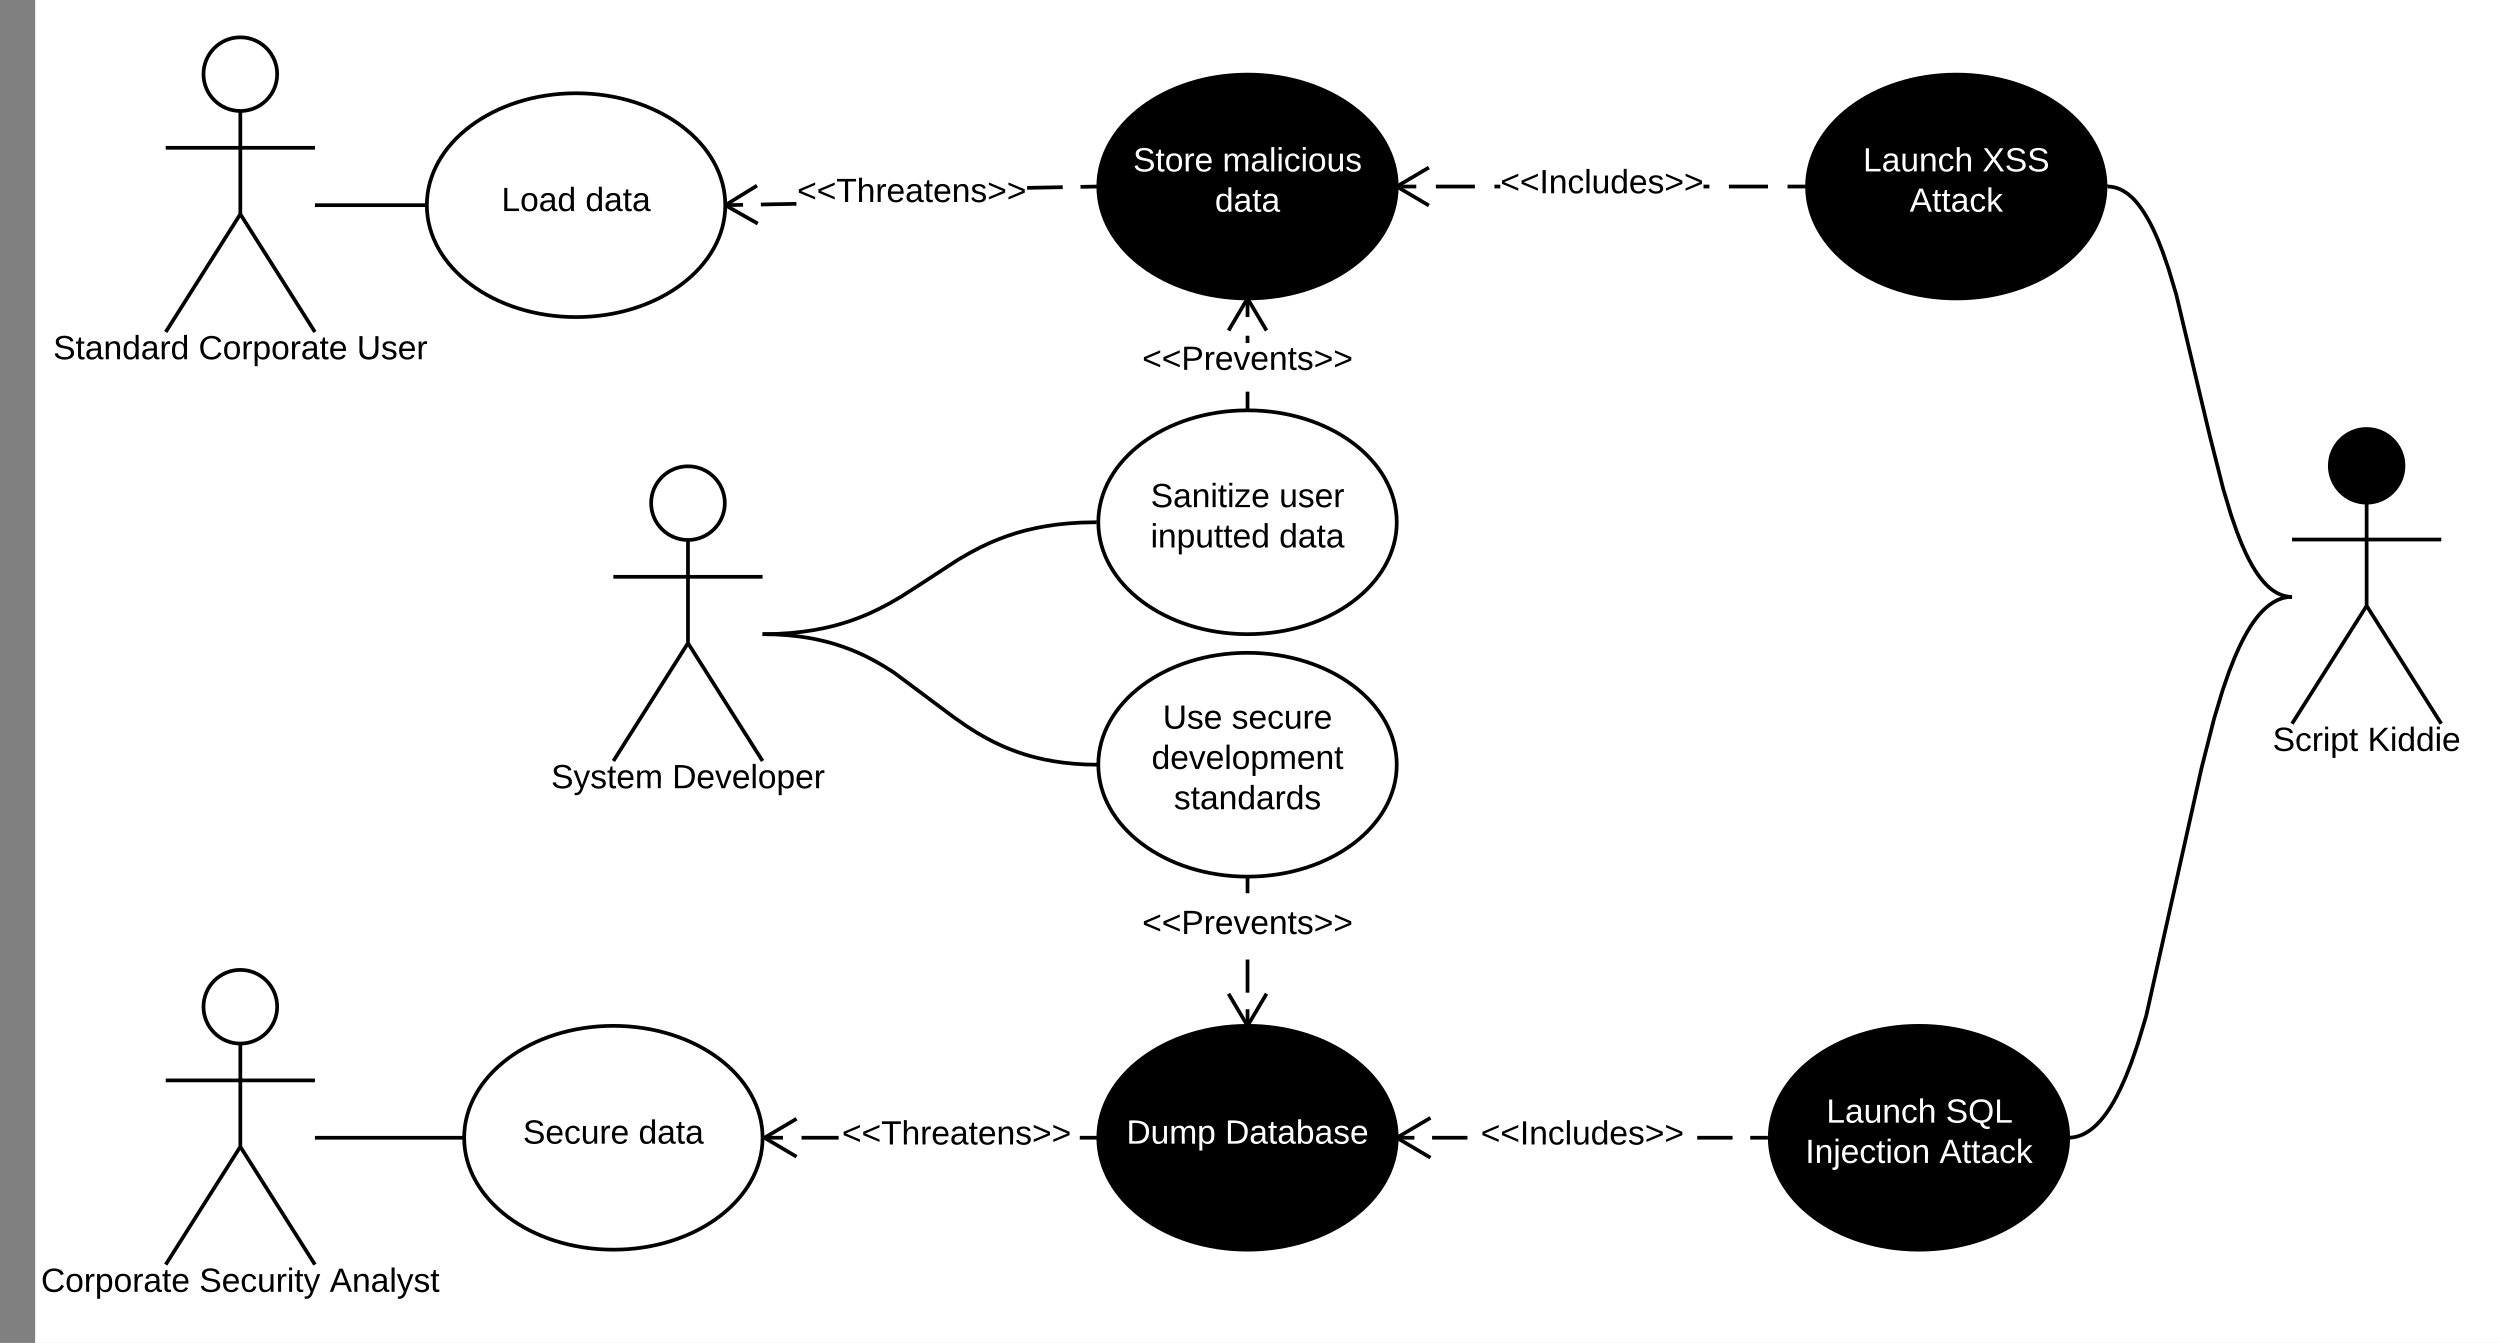 <svg xmlns="http://www.w3.org/2000/svg" xmlns:xlink="http://www.w3.org/1999/xlink" xmlns:lucid="lucid" width="1340.35" height="720"><rect width="100%" height="100%" fill="#808080" stroke="none"/><g transform="translate(18.85 -80)" lucid:page-tab-id="N0xC4XDLnFUw"><path d="M0 0h1360v1760H0z" fill="#fff"/><path d="M129.75 119.75c0 10.9-8.84 19.75-19.75 19.75-10.9 0-19.75-8.84-19.75-19.75 0-10.9 8.84-19.75 19.75-19.75 10.9 0 19.75 8.84 19.75 19.75z" stroke="#000" stroke-width="2" fill="#fff"/><path d="M70 100h80v158H70z" fill="none"/><path d="M110 139.5v55.3l40 63.2m-40-63.2L70 258m0-98.75h80" stroke="#000" stroke-width="2" fill="none"/><use xlink:href="#a" transform="matrix(1,0,0,1,-10,258) translate(19.65 14.6)"/><use xlink:href="#b" transform="matrix(1,0,0,1,-10,258) translate(97.6 14.6)"/><use xlink:href="#c" transform="matrix(1,0,0,1,-10,258) translate(182.45 14.6)"/><path d="M370 190c0 33.14-35.82 60-80 60s-80-26.86-80-60 35.82-60 80-60 80 26.86 80 60z" stroke="#000" stroke-width="2" fill="#fff"/><use xlink:href="#d" transform="matrix(1,0,0,1,210,130) translate(40.005 63.15)"/><use xlink:href="#e" transform="matrix(1,0,0,1,210,130) translate(85.005 63.15)"/><path d="M150 190h60" stroke="#000" stroke-width="2" fill="none"/><path d="M150 191v-2zM210 190v.38l.03.62H210v-2h.03z"/><path d="M1269.75 329.75c0 10.9-8.84 19.75-19.75 19.75-10.9 0-19.75-8.84-19.75-19.75 0-10.9 8.84-19.75 19.75-19.75 10.9 0 19.75 8.84 19.75 19.75z" stroke="#000" stroke-width="2"/><path d="M1210 310h80v158h-80z" fill="none"/><path d="M1250 349.5v55.3l40 63.2m-40-63.2l-40 63.2m0-98.75h80" stroke="#000" stroke-width="2" fill="none"/><use xlink:href="#f" transform="matrix(1,0,0,1,1130,468) translate(69.6 14.6)"/><use xlink:href="#g" transform="matrix(1,0,0,1,1130,468) translate(120.5 14.6)"/><path d="M730 180c0 33.14-35.82 60-80 60s-80-26.86-80-60 35.82-60 80-60 80 26.86 80 60z" stroke="#000" stroke-width="2"/><use xlink:href="#h" transform="matrix(1,0,0,1,570,120) translate(18.63 51.9)"/><use xlink:href="#i" transform="matrix(1,0,0,1,570,120) translate(66.58 51.9)"/><use xlink:href="#j" transform="matrix(1,0,0,1,570,120) translate(62.505 73.5)"/><path d="M1110 180c0 33.14-35.82 60-80 60s-80-26.86-80-60 35.82-60 80-60 80 26.86 80 60z" stroke="#000" stroke-width="2"/><use xlink:href="#k" transform="matrix(1,0,0,1,950,120) translate(30.005 51.9)"/><use xlink:href="#l" transform="matrix(1,0,0,1,950,120) translate(94.005 51.9)"/><use xlink:href="#m" transform="matrix(1,0,0,1,950,120) translate(55.005 73.5)"/><path d="M1210 400h-.7l-.68-.06-.67-.07-.67-.1-.67-.13-.66-.15-.67-.2-.67-.22-.68-.25-.7-.3-.7-.32-.7-.37-.75-.42-.76-.48-.78-.54-.8-.62-.87-.7-.9-.82-.94-.92-1-1.07-1.06-1.24-1.15-1.44-1.25-1.7-1.36-2.06-1.5-2.47-1.67-3.04-1.88-3.8-2.17-4.9-2.56-6.48-3.14-9.07-4.18-13.93-7.24-28.6-17.96-75.64-4.18-13.93-3.14-9.07-2.56-6.5-2.17-4.87-1.88-3.8-1.67-3.03-1.5-2.47-1.35-2.05-1.24-1.7-1.14-1.46-1.07-1.25-1-1.07-.96-.92-.9-.8-.85-.72-.82-.62-.8-.54-.75-.5-.74-.4-.72-.4-.7-.32-.7-.3-.68-.24-.67-.22-.67-.2-.67-.14-.68-.13-.67-.1-.67-.07-.68-.05h-.7" stroke="#000" stroke-width="2" fill="none"/><path d="M1210 401.1l-.4-.2.4-.9zM1111.4 179.1l-.8 1.8-.62-.26.02-.64v-.38l-.05-1.2zM950 181h-10.48v-2H950zm-20.96 0H908.1v-2h20.94zm-143.52 0h-3.14v-2h3.14zm-13.62 0h-20.95v-2h20.95zm-31.42 0H730v-2h10.48zm157.14 0h-3.15v-2h3.15zM950.03 181l-.03-.62V179z"/><path d="M747.72 170.68L731.96 180l15.76 9.32-1 1.72-16.76-9.9.04-1.14v-.38l-.03-.76 16.74-9.9z"/><use xlink:href="#n" transform="matrix(1,0,0,1,785.523,169.2) translate(0 14.4)"/><path d="M379.56 190.82l-9.54.18-.04-2 9.54-.18zm28.6-.54l-19.07.36-.04-2 19.07-.36zm142.78-8.92l-19.08.36-.03-2 19.07-.36zm19.08-.36l-9.54.18-.04-2 9.54-.18z"/><path d="M570.03 181l-.02-.5zm-.03-1v.2l-.02-1.2zM387.55 180.35l-15.6 9.6L387.9 199l-1 1.75-16.94-9.6.04-1.13v-.38l-.03-.78 16.52-10.2z"/><use xlink:href="#o" transform="matrix(1,0,0,1,408.527,173.907) translate(0 14.4)"/><path d="M369.75 349.75c0 10.9-8.84 19.75-19.75 19.75-10.9 0-19.75-8.84-19.75-19.75 0-10.9 8.84-19.75 19.75-19.75 10.9 0 19.75 8.84 19.75 19.75z" stroke="#000" stroke-width="2" fill="#fff"/><path d="M310 330h80v158h-80z" fill="none"/><path d="M350 369.5v55.3l40 63.2m-40-63.2L310 488m0-98.75h80" stroke="#000" stroke-width="2" fill="none"/><use xlink:href="#p" transform="matrix(1,0,0,1,230,488) translate(46.6 14.6)"/><use xlink:href="#q" transform="matrix(1,0,0,1,230,488) translate(111.55 14.6)"/><path d="M730 360c0 33.14-35.82 60-80 60s-80-26.86-80-60 35.82-60 80-60 80 26.86 80 60z" stroke="#000" stroke-width="2" fill="#fff"/><use xlink:href="#r" transform="matrix(1,0,0,1,570,300) translate(28.08 51.9)"/><use xlink:href="#s" transform="matrix(1,0,0,1,570,300) translate(96.98 51.9)"/><use xlink:href="#t" transform="matrix(1,0,0,1,570,300) translate(28.03 73.5)"/><use xlink:href="#e" transform="matrix(1,0,0,1,570,300) translate(96.98 73.5)"/><path d="M390 420l7.9-.16 7.08-.45 6.43-.68 5.9-.87 5.5-1.05 5.2-1.2 4.96-1.4 4.8-1.56 4.76-1.77 4.8-2 4.97-2.36 5.4-2.82 6.42-3.7L475 393l19.88-12.97 6.42-3.7 5.4-2.84 4.98-2.36 4.8-2 4.75-1.78 4.8-1.56 4.97-1.4 5.2-1.2 5.5-1.05 5.9-.87 6.42-.67 7.07-.44 7.9-.16" stroke="#000" stroke-width="2" fill="none"/><path d="M390.04 421H390v-1.07zM570 360v.38l.02.58-.98.04-.08-2 1.07-.04zM651 300h-2v-10h2zm0-36.1h-2V260h2zm0-13.9h-2v-10h2zM651 300.03l-.95-.03h.95zm-.95-.03h-.95.9z"/><path d="M650 240h1.15l9.9 16.7-1.73 1.02-9.32-15.76-9.32 15.76-1.72-1 9.9-16.76z"/><use xlink:href="#u" transform="matrix(1,0,0,1,593.525,263.89) translate(0 14.4)"/><path d="M129.75 619.75c0 10.9-8.84 19.75-19.75 19.75-10.9 0-19.75-8.84-19.75-19.75 0-10.9 8.84-19.75 19.75-19.75 10.9 0 19.75 8.84 19.75 19.75z" stroke="#000" stroke-width="2" fill="#fff"/><path d="M70 600h80v158H70z" fill="none"/><path d="M110 639.5v55.3l40 63.2m-40-63.2L70 758m0-98.75h80" stroke="#000" stroke-width="2" fill="none"/><use xlink:href="#v" transform="matrix(1,0,0,1,-10,758) translate(13.15 14.6)"/><use xlink:href="#w" transform="matrix(1,0,0,1,-10,758) translate(98 14.6)"/><use xlink:href="#x" transform="matrix(1,0,0,1,-10,758) translate(167.9 14.6)"/><path d="M390 690c0 33.14-35.82 60-80 60s-80-26.86-80-60 35.82-60 80-60 80 26.86 80 60z" stroke="#000" stroke-width="2" fill="#fff"/><use xlink:href="#y" transform="matrix(1,0,0,1,230,630) translate(31.53 63.15)"/><use xlink:href="#e" transform="matrix(1,0,0,1,230,630) translate(93.48 63.15)"/><path d="M150 690h80" stroke="#000" stroke-width="2" fill="none"/><path d="M150 691v-2zM230 690v.38l.03.62H230v-2h.03z"/><path d="M1090 690c0 33.14-35.82 60-80 60s-80-26.86-80-60 35.82-60 80-60 80 26.86 80 60z" stroke="#000" stroke-width="2"/><use xlink:href="#k" transform="matrix(1,0,0,1,930,630) translate(30.33 51.9)"/><use xlink:href="#z" transform="matrix(1,0,0,1,930,630) translate(94.33 51.9)"/><use xlink:href="#A" transform="matrix(1,0,0,1,930,630) translate(19.055 73.5)"/><use xlink:href="#m" transform="matrix(1,0,0,1,930,630) translate(90.955 73.5)"/><path d="M1210 400l-.78.02-.76.04-.75.08-.75.1-.74.16-.74.17-.76.2-.76.26-.76.3-.78.3-.8.4-.8.4-.85.5-.86.55-.9.62-.93.7-.98.8-1.03.93-1.08 1.06-1.16 1.2-1.22 1.43-1.32 1.67-1.43 1.96-1.56 2.35-1.7 2.86-1.92 3.5-2.17 4.37-2.48 5.6-2.92 7.4-3.54 10.22-4.56 15.17-6.72 26.47-29.68 132.88-4.56 15.17-3.54 10.22-2.92 7.4-2.5 5.6-2.16 4.38-1.9 3.5-1.73 2.84-1.57 2.34-1.43 1.96-1.32 1.67-1.22 1.42-1.15 1.2-1.07 1.07-1.02.92-.97.8-.93.7-.9.62-.85.55-.84.5-.8.4-.8.4-.78.3-.76.3-.76.25-.76.2-.75.18-.75.15-.76.1-.76.1-.76.03-.78.02" stroke="#000" stroke-width="2" fill="none"/><path d="M1210 400l-.38-.93.38-.15zM1090.38 690.93l-.4.16.02-1.1z"/><path d="M730 690c0 33.14-35.82 60-80 60s-80-26.86-80-60 35.82-60 80-60 80 26.86 80 60z" stroke="#000" stroke-width="2"/><use xlink:href="#B" transform="matrix(1,0,0,1,570,630) translate(15.08 63.15)"/><use xlink:href="#C" transform="matrix(1,0,0,1,570,630) translate(67.98 63.15)"/><path d="M739.48 691H730v-2h9.48zm28.42 0h-18.95v-2h18.95zm142.15 0H891.1v-2h18.95zm18.95 0h-9.48v-2H929z"/><path d="M748.58 680.17L731.96 690l16.62 9.83-1 1.72-17.62-10.4.04-1.15v-.38l-.03-.76 17.6-10.4zM930 690v.38l.03.62H929v-2h1.03z"/><g><use xlink:href="#n" transform="matrix(1,0,0,1,775.025,679.2) translate(0 14.4)"/></g><path d="M570 691h-9.94v-2H570zm-139.22 0h-19.9v-2h19.9zm-29.84 0H391v-2h9.94zM570.03 691l-.03-.62V689z"/><path d="M408.72 680.68L392.96 690l15.76 9.32-1 1.72-17.74-10.48.02-.56V689.42l17.7-10.46z"/><g><use xlink:href="#o" transform="matrix(1,0,0,1,432.55,679.2) translate(0 14.4)"/></g><path d="M730 490c0 33.14-35.82 60-80 60s-80-26.86-80-60 35.82-60 80-60 80 26.86 80 60z" stroke="#000" stroke-width="2" fill="#fff"/><g><use xlink:href="#D" transform="matrix(1,0,0,1,570,430) translate(34.555 40.65)"/><use xlink:href="#E" transform="matrix(1,0,0,1,570,430) translate(71.505 40.65)"/><use xlink:href="#F" transform="matrix(1,0,0,1,570,430) translate(28.555 62.25)"/><use xlink:href="#G" transform="matrix(1,0,0,1,570,430) translate(40.53 83.85)"/></g><path d="M651 630h-2v-8.9h2zm0-17.78h-2v-17.78h2zm0-53.33h-2V550h2zM650 550h-1 1.9z"/><path d="M661.04 613.3l-9.9 16.74L650 630h-1.15l-9.9-16.7 1.73-1.02 9.32 15.76 9.32-15.76z"/><g><use xlink:href="#u" transform="matrix(1,0,0,1,593.525,566.359) translate(0 14.4)"/></g><path d="M570 490l-6.9-.14-6.28-.4-5.76-.6-5.35-.8-5-.94-4.76-1.12-4.55-1.27-4.4-1.43-4.33-1.6-4.28-1.8-4.35-2.05-4.47-2.34-4.78-2.75-5.38-3.42-6.82-4.75-32.02-23.9-5.38-3.43-4.78-2.76-4.47-2.35-4.34-2.04-4.27-1.8-4.32-1.6-4.4-1.43-4.54-1.27-4.75-1.12-5-.95-5.36-.8-5.76-.6-6.27-.4-6.9-.13" stroke="#000" stroke-width="2" fill="none"/><path d="M570 490v.38l.03.62h-.08l.05-1.16zM390.05 419l-.05 1v-1z"/><defs><path d="M185-189c-5-48-123-54-124 2 14 75 158 14 163 119 3 78-121 87-175 55-17-10-28-26-33-46l33-7c5 56 141 63 141-1 0-78-155-14-162-118-5-82 145-84 179-34 5 7 8 16 11 25" id="H"/><path d="M59-47c-2 24 18 29 38 22v24C64 9 27 4 27-40v-127H5v-23h24l9-43h21v43h35v23H59v120" id="I"/><path d="M141-36C126-15 110 5 73 4 37 3 15-17 15-53c-1-64 63-63 125-63 3-35-9-54-41-54-24 1-41 7-42 31l-33-3c5-37 33-52 76-52 45 0 72 20 72 64v82c-1 20 7 32 28 27v20c-31 9-61-2-59-35zM48-53c0 20 12 33 32 33 41-3 63-29 60-74-43 2-92-5-92 41" id="J"/><path d="M117-194c89-4 53 116 60 194h-32v-121c0-31-8-49-39-48C34-167 62-67 57 0H25l-1-190h30c1 10-1 24 2 32 11-22 29-35 61-36" id="K"/><path d="M85-194c31 0 48 13 60 33l-1-100h32l1 261h-30c-2-10 0-23-3-31C134-8 116 4 85 4 32 4 16-35 15-94c0-66 23-100 70-100zm9 24c-40 0-46 34-46 75 0 40 6 74 45 74 42 0 51-32 51-76 0-42-9-74-50-73" id="L"/><path d="M114-163C36-179 61-72 57 0H25l-1-190h30c1 12-1 29 2 39 6-27 23-49 58-41v29" id="M"/><g id="a"><use transform="matrix(0.05,0,0,0.05,0,0)" xlink:href="#H"/><use transform="matrix(0.05,0,0,0.05,12,0)" xlink:href="#I"/><use transform="matrix(0.05,0,0,0.05,17,0)" xlink:href="#J"/><use transform="matrix(0.05,0,0,0.05,27,0)" xlink:href="#K"/><use transform="matrix(0.05,0,0,0.05,37,0)" xlink:href="#L"/><use transform="matrix(0.05,0,0,0.05,47,0)" xlink:href="#J"/><use transform="matrix(0.05,0,0,0.05,57,0)" xlink:href="#M"/><use transform="matrix(0.05,0,0,0.05,62.95,0)" xlink:href="#L"/></g><path d="M212-179c-10-28-35-45-73-45-59 0-87 40-87 99 0 60 29 101 89 101 43 0 62-24 78-52l27 14C228-24 195 4 139 4 59 4 22-46 18-125c-6-104 99-153 187-111 19 9 31 26 39 46" id="N"/><path d="M100-194c62-1 85 37 85 99 1 63-27 99-86 99S16-35 15-95c0-66 28-99 85-99zM99-20c44 1 53-31 53-75 0-43-8-75-51-75s-53 32-53 75 10 74 51 75" id="O"/><path d="M115-194c55 1 70 41 70 98S169 2 115 4C84 4 66-9 55-30l1 105H24l-1-265h31l2 30c10-21 28-34 59-34zm-8 174c40 0 45-34 45-75s-6-73-45-74c-42 0-51 32-51 76 0 43 10 73 51 73" id="P"/><path d="M100-194c63 0 86 42 84 106H49c0 40 14 67 53 68 26 1 43-12 49-29l28 8c-11 28-37 45-77 45C44 4 14-33 15-96c1-61 26-98 85-98zm52 81c6-60-76-77-97-28-3 7-6 17-6 28h103" id="Q"/><g id="b"><use transform="matrix(0.05,0,0,0.05,0,0)" xlink:href="#N"/><use transform="matrix(0.05,0,0,0.05,12.95,0)" xlink:href="#O"/><use transform="matrix(0.05,0,0,0.05,22.95,0)" xlink:href="#M"/><use transform="matrix(0.05,0,0,0.05,28.9,0)" xlink:href="#P"/><use transform="matrix(0.05,0,0,0.05,38.9,0)" xlink:href="#O"/><use transform="matrix(0.05,0,0,0.05,48.9,0)" xlink:href="#M"/><use transform="matrix(0.05,0,0,0.05,54.85,0)" xlink:href="#J"/><use transform="matrix(0.05,0,0,0.05,64.85,0)" xlink:href="#I"/><use transform="matrix(0.05,0,0,0.05,69.85,0)" xlink:href="#Q"/></g><path d="M232-93c-1 65-40 97-104 97C67 4 28-28 28-90v-158h33c8 89-33 224 67 224 102 0 64-133 71-224h33v155" id="R"/><path d="M135-143c-3-34-86-38-87 0 15 53 115 12 119 90S17 21 10-45l28-5c4 36 97 45 98 0-10-56-113-15-118-90-4-57 82-63 122-42 12 7 21 19 24 35" id="S"/><g id="c"><use transform="matrix(0.05,0,0,0.05,0,0)" xlink:href="#R"/><use transform="matrix(0.05,0,0,0.05,12.95,0)" xlink:href="#S"/><use transform="matrix(0.05,0,0,0.05,21.95,0)" xlink:href="#Q"/><use transform="matrix(0.05,0,0,0.05,31.95,0)" xlink:href="#M"/></g><path d="M30 0v-248h33v221h125V0H30" id="T"/><g id="d"><use transform="matrix(0.05,0,0,0.05,0,0)" xlink:href="#T"/><use transform="matrix(0.05,0,0,0.05,10,0)" xlink:href="#O"/><use transform="matrix(0.05,0,0,0.05,20,0)" xlink:href="#J"/><use transform="matrix(0.05,0,0,0.05,30,0)" xlink:href="#L"/></g><g id="e"><use transform="matrix(0.05,0,0,0.05,0,0)" xlink:href="#L"/><use transform="matrix(0.05,0,0,0.05,10,0)" xlink:href="#J"/><use transform="matrix(0.05,0,0,0.05,20,0)" xlink:href="#I"/><use transform="matrix(0.05,0,0,0.05,25,0)" xlink:href="#J"/></g><path d="M96-169c-40 0-48 33-48 73s9 75 48 75c24 0 41-14 43-38l32 2c-6 37-31 61-74 61-59 0-76-41-82-99-10-93 101-131 147-64 4 7 5 14 7 22l-32 3c-4-21-16-35-41-35" id="U"/><path d="M24-231v-30h32v30H24zM24 0v-190h32V0H24" id="V"/><g id="f"><use transform="matrix(0.05,0,0,0.05,0,0)" xlink:href="#H"/><use transform="matrix(0.05,0,0,0.05,12,0)" xlink:href="#U"/><use transform="matrix(0.05,0,0,0.05,21,0)" xlink:href="#M"/><use transform="matrix(0.05,0,0,0.05,26.95,0)" xlink:href="#V"/><use transform="matrix(0.05,0,0,0.05,30.9,0)" xlink:href="#P"/><use transform="matrix(0.05,0,0,0.05,40.9,0)" xlink:href="#I"/></g><path d="M194 0L95-120 63-95V0H30v-248h33v124l119-124h40L117-140 236 0h-42" id="W"/><g id="g"><use transform="matrix(0.05,0,0,0.05,0,0)" xlink:href="#W"/><use transform="matrix(0.05,0,0,0.05,12,0)" xlink:href="#V"/><use transform="matrix(0.05,0,0,0.05,15.95,0)" xlink:href="#L"/><use transform="matrix(0.05,0,0,0.05,25.95,0)" xlink:href="#L"/><use transform="matrix(0.05,0,0,0.05,35.95,0)" xlink:href="#V"/><use transform="matrix(0.05,0,0,0.05,39.9,0)" xlink:href="#Q"/></g><path fill="#fff" d="M185-189c-5-48-123-54-124 2 14 75 158 14 163 119 3 78-121 87-175 55-17-10-28-26-33-46l33-7c5 56 141 63 141-1 0-78-155-14-162-118-5-82 145-84 179-34 5 7 8 16 11 25" id="X"/><path fill="#fff" d="M59-47c-2 24 18 29 38 22v24C64 9 27 4 27-40v-127H5v-23h24l9-43h21v43h35v23H59v120" id="Y"/><path fill="#fff" d="M100-194c62-1 85 37 85 99 1 63-27 99-86 99S16-35 15-95c0-66 28-99 85-99zM99-20c44 1 53-31 53-75 0-43-8-75-51-75s-53 32-53 75 10 74 51 75" id="Z"/><path fill="#fff" d="M114-163C36-179 61-72 57 0H25l-1-190h30c1 12-1 29 2 39 6-27 23-49 58-41v29" id="aa"/><path fill="#fff" d="M100-194c63 0 86 42 84 106H49c0 40 14 67 53 68 26 1 43-12 49-29l28 8c-11 28-37 45-77 45C44 4 14-33 15-96c1-61 26-98 85-98zm52 81c6-60-76-77-97-28-3 7-6 17-6 28h103" id="ab"/><g id="h"><use transform="matrix(0.05,0,0,0.05,0,0)" xlink:href="#X"/><use transform="matrix(0.05,0,0,0.05,12,0)" xlink:href="#Y"/><use transform="matrix(0.05,0,0,0.05,17,0)" xlink:href="#Z"/><use transform="matrix(0.05,0,0,0.05,27,0)" xlink:href="#aa"/><use transform="matrix(0.05,0,0,0.05,32.95,0)" xlink:href="#ab"/></g><path fill="#fff" d="M210-169c-67 3-38 105-44 169h-31v-121c0-29-5-50-35-48C34-165 62-65 56 0H25l-1-190h30c1 10-1 24 2 32 10-44 99-50 107 0 11-21 27-35 58-36 85-2 47 119 55 194h-31v-121c0-29-5-49-35-48" id="ac"/><path fill="#fff" d="M141-36C126-15 110 5 73 4 37 3 15-17 15-53c-1-64 63-63 125-63 3-35-9-54-41-54-24 1-41 7-42 31l-33-3c5-37 33-52 76-52 45 0 72 20 72 64v82c-1 20 7 32 28 27v20c-31 9-61-2-59-35zM48-53c0 20 12 33 32 33 41-3 63-29 60-74-43 2-92-5-92 41" id="ad"/><path fill="#fff" d="M24 0v-261h32V0H24" id="ae"/><path fill="#fff" d="M24-231v-30h32v30H24zM24 0v-190h32V0H24" id="af"/><path fill="#fff" d="M96-169c-40 0-48 33-48 73s9 75 48 75c24 0 41-14 43-38l32 2c-6 37-31 61-74 61-59 0-76-41-82-99-10-93 101-131 147-64 4 7 5 14 7 22l-32 3c-4-21-16-35-41-35" id="ag"/><path fill="#fff" d="M84 4C-5 8 30-112 23-190h32v120c0 31 7 50 39 49 72-2 45-101 50-169h31l1 190h-30c-1-10 1-25-2-33-11 22-28 36-60 37" id="ah"/><path fill="#fff" d="M135-143c-3-34-86-38-87 0 15 53 115 12 119 90S17 21 10-45l28-5c4 36 97 45 98 0-10-56-113-15-118-90-4-57 82-63 122-42 12 7 21 19 24 35" id="ai"/><g id="i"><use transform="matrix(0.05,0,0,0.05,0,0)" xlink:href="#ac"/><use transform="matrix(0.05,0,0,0.05,14.95,0)" xlink:href="#ad"/><use transform="matrix(0.05,0,0,0.05,24.95,0)" xlink:href="#ae"/><use transform="matrix(0.05,0,0,0.05,28.9,0)" xlink:href="#af"/><use transform="matrix(0.05,0,0,0.05,32.85,0)" xlink:href="#ag"/><use transform="matrix(0.05,0,0,0.05,41.85,0)" xlink:href="#af"/><use transform="matrix(0.05,0,0,0.05,45.8,0)" xlink:href="#Z"/><use transform="matrix(0.05,0,0,0.05,55.8,0)" xlink:href="#ah"/><use transform="matrix(0.05,0,0,0.05,65.8,0)" xlink:href="#ai"/></g><path fill="#fff" d="M85-194c31 0 48 13 60 33l-1-100h32l1 261h-30c-2-10 0-23-3-31C134-8 116 4 85 4 32 4 16-35 15-94c0-66 23-100 70-100zm9 24c-40 0-46 34-46 75 0 40 6 74 45 74 42 0 51-32 51-76 0-42-9-74-50-73" id="aj"/><g id="j"><use transform="matrix(0.05,0,0,0.05,0,0)" xlink:href="#aj"/><use transform="matrix(0.05,0,0,0.05,10,0)" xlink:href="#ad"/><use transform="matrix(0.05,0,0,0.05,20,0)" xlink:href="#Y"/><use transform="matrix(0.05,0,0,0.05,25,0)" xlink:href="#ad"/></g><path fill="#fff" d="M30 0v-248h33v221h125V0H30" id="ak"/><path fill="#fff" d="M117-194c89-4 53 116 60 194h-32v-121c0-31-8-49-39-48C34-167 62-67 57 0H25l-1-190h30c1 10-1 24 2 32 11-22 29-35 61-36" id="al"/><path fill="#fff" d="M106-169C34-169 62-67 57 0H25v-261h32l-1 103c12-21 28-36 61-36 89 0 53 116 60 194h-32v-121c2-32-8-49-39-48" id="am"/><g id="k"><use transform="matrix(0.05,0,0,0.05,0,0)" xlink:href="#ak"/><use transform="matrix(0.05,0,0,0.05,10,0)" xlink:href="#ad"/><use transform="matrix(0.05,0,0,0.05,20,0)" xlink:href="#ah"/><use transform="matrix(0.05,0,0,0.05,30,0)" xlink:href="#al"/><use transform="matrix(0.05,0,0,0.05,40,0)" xlink:href="#ag"/><use transform="matrix(0.05,0,0,0.05,49,0)" xlink:href="#am"/></g><path fill="#fff" d="M195 0l-74-108L45 0H8l94-129-87-119h37l69 98 67-98h37l-84 118L233 0h-38" id="an"/><g id="l"><use transform="matrix(0.05,0,0,0.05,0,0)" xlink:href="#an"/><use transform="matrix(0.05,0,0,0.05,12,0)" xlink:href="#X"/><use transform="matrix(0.05,0,0,0.05,24,0)" xlink:href="#X"/></g><path fill="#fff" d="M205 0l-28-72H64L36 0H1l101-248h38L239 0h-34zm-38-99l-47-123c-12 45-31 82-46 123h93" id="ao"/><path fill="#fff" d="M143 0L79-87 56-68V0H24v-261h32v163l83-92h37l-77 82L181 0h-38" id="ap"/><g id="m"><use transform="matrix(0.05,0,0,0.05,0,0)" xlink:href="#ao"/><use transform="matrix(0.05,0,0,0.05,12,0)" xlink:href="#Y"/><use transform="matrix(0.05,0,0,0.05,17,0)" xlink:href="#Y"/><use transform="matrix(0.05,0,0,0.05,22,0)" xlink:href="#ad"/><use transform="matrix(0.05,0,0,0.05,32,0)" xlink:href="#ag"/><use transform="matrix(0.05,0,0,0.05,41,0)" xlink:href="#ap"/></g><path d="M18-100v-36l175-74v27L42-118l151 64v27" id="aq"/><path d="M33 0v-248h34V0H33" id="ar"/><path d="M24 0v-261h32V0H24" id="as"/><path d="M84 4C-5 8 30-112 23-190h32v120c0 31 7 50 39 49 72-2 45-101 50-169h31l1 190h-30c-1-10 1-25-2-33-11 22-28 36-60 37" id="at"/><path d="M18-27v-27l151-64-151-65v-27l175 74v36" id="au"/><g id="n"><use transform="matrix(0.05,0,0,0.05,0,0)" xlink:href="#aq"/><use transform="matrix(0.05,0,0,0.05,10.5,0)" xlink:href="#aq"/><use transform="matrix(0.05,0,0,0.05,21,0)" xlink:href="#ar"/><use transform="matrix(0.05,0,0,0.05,26,0)" xlink:href="#K"/><use transform="matrix(0.05,0,0,0.05,36,0)" xlink:href="#U"/><use transform="matrix(0.05,0,0,0.05,45,0)" xlink:href="#as"/><use transform="matrix(0.05,0,0,0.05,48.95,0)" xlink:href="#at"/><use transform="matrix(0.05,0,0,0.05,58.95,0)" xlink:href="#L"/><use transform="matrix(0.05,0,0,0.05,68.95,0)" xlink:href="#Q"/><use transform="matrix(0.05,0,0,0.05,78.95,0)" xlink:href="#S"/><use transform="matrix(0.05,0,0,0.05,87.95,0)" xlink:href="#au"/><use transform="matrix(0.05,0,0,0.05,98.45,0)" xlink:href="#au"/></g><path d="M127-220V0H93v-220H8v-28h204v28h-85" id="av"/><path d="M106-169C34-169 62-67 57 0H25v-261h32l-1 103c12-21 28-36 61-36 89 0 53 116 60 194h-32v-121c2-32-8-49-39-48" id="aw"/><g id="o"><use transform="matrix(0.05,0,0,0.05,0,0)" xlink:href="#aq"/><use transform="matrix(0.05,0,0,0.05,10.5,0)" xlink:href="#aq"/><use transform="matrix(0.05,0,0,0.05,21,0)" xlink:href="#av"/><use transform="matrix(0.05,0,0,0.05,31.95,0)" xlink:href="#aw"/><use transform="matrix(0.05,0,0,0.05,41.95,0)" xlink:href="#M"/><use transform="matrix(0.05,0,0,0.05,47.9,0)" xlink:href="#Q"/><use transform="matrix(0.05,0,0,0.05,57.9,0)" xlink:href="#J"/><use transform="matrix(0.05,0,0,0.05,67.9,0)" xlink:href="#I"/><use transform="matrix(0.05,0,0,0.05,72.9,0)" xlink:href="#Q"/><use transform="matrix(0.05,0,0,0.05,82.9,0)" xlink:href="#K"/><use transform="matrix(0.05,0,0,0.05,92.9,0)" xlink:href="#S"/><use transform="matrix(0.05,0,0,0.05,101.9,0)" xlink:href="#au"/><use transform="matrix(0.05,0,0,0.05,112.4,0)" xlink:href="#au"/></g><path d="M179-190L93 31C79 59 56 82 12 73V49c39 6 53-20 64-50L1-190h34L92-34l54-156h33" id="ax"/><path d="M210-169c-67 3-38 105-44 169h-31v-121c0-29-5-50-35-48C34-165 62-65 56 0H25l-1-190h30c1 10-1 24 2 32 10-44 99-50 107 0 11-21 27-35 58-36 85-2 47 119 55 194h-31v-121c0-29-5-49-35-48" id="ay"/><g id="p"><use transform="matrix(0.05,0,0,0.05,0,0)" xlink:href="#H"/><use transform="matrix(0.05,0,0,0.05,12,0)" xlink:href="#ax"/><use transform="matrix(0.05,0,0,0.05,21,0)" xlink:href="#S"/><use transform="matrix(0.05,0,0,0.05,30,0)" xlink:href="#I"/><use transform="matrix(0.05,0,0,0.05,35,0)" xlink:href="#Q"/><use transform="matrix(0.05,0,0,0.05,45,0)" xlink:href="#ay"/></g><path d="M30-248c118-7 216 8 213 122C240-48 200 0 122 0H30v-248zM63-27c89 8 146-16 146-99s-60-101-146-95v194" id="az"/><path d="M108 0H70L1-190h34L89-25l56-165h34" id="aA"/><g id="q"><use transform="matrix(0.05,0,0,0.05,0,0)" xlink:href="#az"/><use transform="matrix(0.05,0,0,0.05,12.95,0)" xlink:href="#Q"/><use transform="matrix(0.05,0,0,0.05,22.95,0)" xlink:href="#aA"/><use transform="matrix(0.05,0,0,0.05,31.95,0)" xlink:href="#Q"/><use transform="matrix(0.05,0,0,0.05,41.95,0)" xlink:href="#as"/><use transform="matrix(0.05,0,0,0.05,45.9,0)" xlink:href="#O"/><use transform="matrix(0.05,0,0,0.05,55.9,0)" xlink:href="#P"/><use transform="matrix(0.05,0,0,0.05,65.9,0)" xlink:href="#Q"/><use transform="matrix(0.05,0,0,0.05,75.9,0)" xlink:href="#M"/></g><path d="M9 0v-24l116-142H16v-24h144v24L44-24h123V0H9" id="aB"/><g id="r"><use transform="matrix(0.05,0,0,0.05,0,0)" xlink:href="#H"/><use transform="matrix(0.05,0,0,0.05,12,0)" xlink:href="#J"/><use transform="matrix(0.05,0,0,0.05,22,0)" xlink:href="#K"/><use transform="matrix(0.05,0,0,0.05,32,0)" xlink:href="#V"/><use transform="matrix(0.05,0,0,0.05,35.95,0)" xlink:href="#I"/><use transform="matrix(0.05,0,0,0.05,40.95,0)" xlink:href="#V"/><use transform="matrix(0.05,0,0,0.05,44.9,0)" xlink:href="#aB"/><use transform="matrix(0.05,0,0,0.05,53.9,0)" xlink:href="#Q"/></g><g id="s"><use transform="matrix(0.05,0,0,0.05,0,0)" xlink:href="#at"/><use transform="matrix(0.05,0,0,0.05,10,0)" xlink:href="#S"/><use transform="matrix(0.05,0,0,0.05,19,0)" xlink:href="#Q"/><use transform="matrix(0.05,0,0,0.05,29,0)" xlink:href="#M"/></g><g id="t"><use transform="matrix(0.05,0,0,0.05,0,0)" xlink:href="#V"/><use transform="matrix(0.05,0,0,0.05,3.95,0)" xlink:href="#K"/><use transform="matrix(0.05,0,0,0.05,13.95,0)" xlink:href="#P"/><use transform="matrix(0.05,0,0,0.05,23.95,0)" xlink:href="#at"/><use transform="matrix(0.05,0,0,0.05,33.95,0)" xlink:href="#I"/><use transform="matrix(0.05,0,0,0.05,38.95,0)" xlink:href="#I"/><use transform="matrix(0.05,0,0,0.05,43.95,0)" xlink:href="#Q"/><use transform="matrix(0.05,0,0,0.05,53.95,0)" xlink:href="#L"/></g><path d="M30-248c87 1 191-15 191 75 0 78-77 80-158 76V0H30v-248zm33 125c57 0 124 11 124-50 0-59-68-47-124-48v98" id="aC"/><g id="u"><use transform="matrix(0.05,0,0,0.05,0,0)" xlink:href="#aq"/><use transform="matrix(0.05,0,0,0.05,10.5,0)" xlink:href="#aq"/><use transform="matrix(0.05,0,0,0.05,21,0)" xlink:href="#aC"/><use transform="matrix(0.05,0,0,0.05,33,0)" xlink:href="#M"/><use transform="matrix(0.05,0,0,0.05,38.95,0)" xlink:href="#Q"/><use transform="matrix(0.05,0,0,0.05,48.95,0)" xlink:href="#aA"/><use transform="matrix(0.05,0,0,0.05,57.95,0)" xlink:href="#Q"/><use transform="matrix(0.05,0,0,0.05,67.95,0)" xlink:href="#K"/><use transform="matrix(0.05,0,0,0.05,77.95,0)" xlink:href="#I"/><use transform="matrix(0.05,0,0,0.05,82.95,0)" xlink:href="#S"/><use transform="matrix(0.05,0,0,0.05,91.95,0)" xlink:href="#au"/><use transform="matrix(0.05,0,0,0.05,102.45,0)" xlink:href="#au"/></g><g id="v"><use transform="matrix(0.05,0,0,0.05,0,0)" xlink:href="#N"/><use transform="matrix(0.05,0,0,0.05,12.95,0)" xlink:href="#O"/><use transform="matrix(0.05,0,0,0.05,22.95,0)" xlink:href="#M"/><use transform="matrix(0.05,0,0,0.05,28.9,0)" xlink:href="#P"/><use transform="matrix(0.05,0,0,0.05,38.9,0)" xlink:href="#O"/><use transform="matrix(0.05,0,0,0.05,48.9,0)" xlink:href="#M"/><use transform="matrix(0.05,0,0,0.05,54.85,0)" xlink:href="#J"/><use transform="matrix(0.05,0,0,0.05,64.85,0)" xlink:href="#I"/><use transform="matrix(0.05,0,0,0.05,69.85,0)" xlink:href="#Q"/></g><g id="w"><use transform="matrix(0.05,0,0,0.05,0,0)" xlink:href="#H"/><use transform="matrix(0.05,0,0,0.05,12,0)" xlink:href="#Q"/><use transform="matrix(0.05,0,0,0.05,22,0)" xlink:href="#U"/><use transform="matrix(0.05,0,0,0.05,31,0)" xlink:href="#at"/><use transform="matrix(0.05,0,0,0.05,41,0)" xlink:href="#M"/><use transform="matrix(0.05,0,0,0.05,46.95,0)" xlink:href="#V"/><use transform="matrix(0.05,0,0,0.05,50.9,0)" xlink:href="#I"/><use transform="matrix(0.05,0,0,0.05,55.9,0)" xlink:href="#ax"/></g><path d="M205 0l-28-72H64L36 0H1l101-248h38L239 0h-34zm-38-99l-47-123c-12 45-31 82-46 123h93" id="aD"/><g id="x"><use transform="matrix(0.05,0,0,0.05,0,0)" xlink:href="#aD"/><use transform="matrix(0.05,0,0,0.05,12,0)" xlink:href="#K"/><use transform="matrix(0.05,0,0,0.05,22,0)" xlink:href="#J"/><use transform="matrix(0.05,0,0,0.05,32,0)" xlink:href="#as"/><use transform="matrix(0.05,0,0,0.05,35.95,0)" xlink:href="#ax"/><use transform="matrix(0.05,0,0,0.05,44.95,0)" xlink:href="#S"/><use transform="matrix(0.05,0,0,0.05,53.95,0)" xlink:href="#I"/></g><g id="y"><use transform="matrix(0.05,0,0,0.05,0,0)" xlink:href="#H"/><use transform="matrix(0.05,0,0,0.05,12,0)" xlink:href="#Q"/><use transform="matrix(0.05,0,0,0.05,22,0)" xlink:href="#U"/><use transform="matrix(0.05,0,0,0.05,31,0)" xlink:href="#at"/><use transform="matrix(0.05,0,0,0.05,41,0)" xlink:href="#M"/><use transform="matrix(0.05,0,0,0.05,46.95,0)" xlink:href="#Q"/></g><path fill="#fff" d="M140-251c81 0 123 46 123 126C263-53 228-8 163 1c7 30 30 48 69 40v23c-55 16-95-15-103-61C56-3 17-48 17-125c0-80 42-126 123-126zm0 227c63 0 89-41 89-101s-29-99-89-99c-61 0-89 39-89 99S79-25 140-24" id="aE"/><g id="z"><use transform="matrix(0.05,0,0,0.05,0,0)" xlink:href="#X"/><use transform="matrix(0.05,0,0,0.05,12,0)" xlink:href="#aE"/><use transform="matrix(0.05,0,0,0.05,26,0)" xlink:href="#ak"/></g><path fill="#fff" d="M33 0v-248h34V0H33" id="aF"/><path fill="#fff" d="M24-231v-30h32v30H24zM-9 49c24 4 33-6 33-30v-209h32V24c2 40-23 58-65 49V49" id="aG"/><g id="A"><use transform="matrix(0.05,0,0,0.05,0,0)" xlink:href="#aF"/><use transform="matrix(0.05,0,0,0.05,5,0)" xlink:href="#al"/><use transform="matrix(0.05,0,0,0.05,15,0)" xlink:href="#aG"/><use transform="matrix(0.05,0,0,0.05,18.95,0)" xlink:href="#ab"/><use transform="matrix(0.05,0,0,0.05,28.95,0)" xlink:href="#ag"/><use transform="matrix(0.05,0,0,0.05,37.95,0)" xlink:href="#Y"/><use transform="matrix(0.05,0,0,0.05,42.95,0)" xlink:href="#af"/><use transform="matrix(0.05,0,0,0.05,46.9,0)" xlink:href="#Z"/><use transform="matrix(0.05,0,0,0.05,56.9,0)" xlink:href="#al"/></g><path fill="#fff" d="M30-248c118-7 216 8 213 122C240-48 200 0 122 0H30v-248zM63-27c89 8 146-16 146-99s-60-101-146-95v194" id="aH"/><path fill="#fff" d="M115-194c55 1 70 41 70 98S169 2 115 4C84 4 66-9 55-30l1 105H24l-1-265h31l2 30c10-21 28-34 59-34zm-8 174c40 0 45-34 45-75s-6-73-45-74c-42 0-51 32-51 76 0 43 10 73 51 73" id="aI"/><g id="B"><use transform="matrix(0.05,0,0,0.05,0,0)" xlink:href="#aH"/><use transform="matrix(0.05,0,0,0.05,12.95,0)" xlink:href="#ah"/><use transform="matrix(0.05,0,0,0.05,22.95,0)" xlink:href="#ac"/><use transform="matrix(0.05,0,0,0.05,37.9,0)" xlink:href="#aI"/></g><path fill="#fff" d="M115-194c53 0 69 39 70 98 0 66-23 100-70 100C84 3 66-7 56-30L54 0H23l1-261h32v101c10-23 28-34 59-34zm-8 174c40 0 45-34 45-75 0-40-5-75-45-74-42 0-51 32-51 76 0 43 10 73 51 73" id="aJ"/><g id="C"><use transform="matrix(0.05,0,0,0.05,0,0)" xlink:href="#aH"/><use transform="matrix(0.05,0,0,0.05,12.95,0)" xlink:href="#ad"/><use transform="matrix(0.05,0,0,0.05,22.95,0)" xlink:href="#Y"/><use transform="matrix(0.05,0,0,0.05,27.95,0)" xlink:href="#ad"/><use transform="matrix(0.05,0,0,0.05,37.95,0)" xlink:href="#aJ"/><use transform="matrix(0.05,0,0,0.05,47.95,0)" xlink:href="#ad"/><use transform="matrix(0.05,0,0,0.05,57.95,0)" xlink:href="#ai"/><use transform="matrix(0.05,0,0,0.05,66.95,0)" xlink:href="#ab"/></g><g id="D"><use transform="matrix(0.05,0,0,0.05,0,0)" xlink:href="#R"/><use transform="matrix(0.05,0,0,0.05,12.95,0)" xlink:href="#S"/><use transform="matrix(0.05,0,0,0.05,21.95,0)" xlink:href="#Q"/></g><g id="E"><use transform="matrix(0.05,0,0,0.05,0,0)" xlink:href="#S"/><use transform="matrix(0.05,0,0,0.05,9,0)" xlink:href="#Q"/><use transform="matrix(0.05,0,0,0.05,19,0)" xlink:href="#U"/><use transform="matrix(0.05,0,0,0.05,28,0)" xlink:href="#at"/><use transform="matrix(0.05,0,0,0.05,38,0)" xlink:href="#M"/><use transform="matrix(0.05,0,0,0.05,43.95,0)" xlink:href="#Q"/></g><g id="F"><use transform="matrix(0.05,0,0,0.05,0,0)" xlink:href="#L"/><use transform="matrix(0.05,0,0,0.05,10,0)" xlink:href="#Q"/><use transform="matrix(0.05,0,0,0.05,20,0)" xlink:href="#aA"/><use transform="matrix(0.05,0,0,0.05,29,0)" xlink:href="#Q"/><use transform="matrix(0.05,0,0,0.05,39,0)" xlink:href="#as"/><use transform="matrix(0.05,0,0,0.05,42.95,0)" xlink:href="#O"/><use transform="matrix(0.05,0,0,0.05,52.95,0)" xlink:href="#P"/><use transform="matrix(0.05,0,0,0.05,62.95,0)" xlink:href="#ay"/><use transform="matrix(0.05,0,0,0.05,77.9,0)" xlink:href="#Q"/><use transform="matrix(0.05,0,0,0.05,87.9,0)" xlink:href="#K"/><use transform="matrix(0.05,0,0,0.05,97.9,0)" xlink:href="#I"/></g><g id="G"><use transform="matrix(0.05,0,0,0.05,0,0)" xlink:href="#S"/><use transform="matrix(0.05,0,0,0.05,9,0)" xlink:href="#I"/><use transform="matrix(0.05,0,0,0.05,14,0)" xlink:href="#J"/><use transform="matrix(0.05,0,0,0.05,24,0)" xlink:href="#K"/><use transform="matrix(0.05,0,0,0.05,34,0)" xlink:href="#L"/><use transform="matrix(0.05,0,0,0.05,44,0)" xlink:href="#J"/><use transform="matrix(0.05,0,0,0.05,54,0)" xlink:href="#M"/><use transform="matrix(0.05,0,0,0.05,59.95,0)" xlink:href="#L"/><use transform="matrix(0.05,0,0,0.05,69.95,0)" xlink:href="#S"/></g></defs></g></svg>